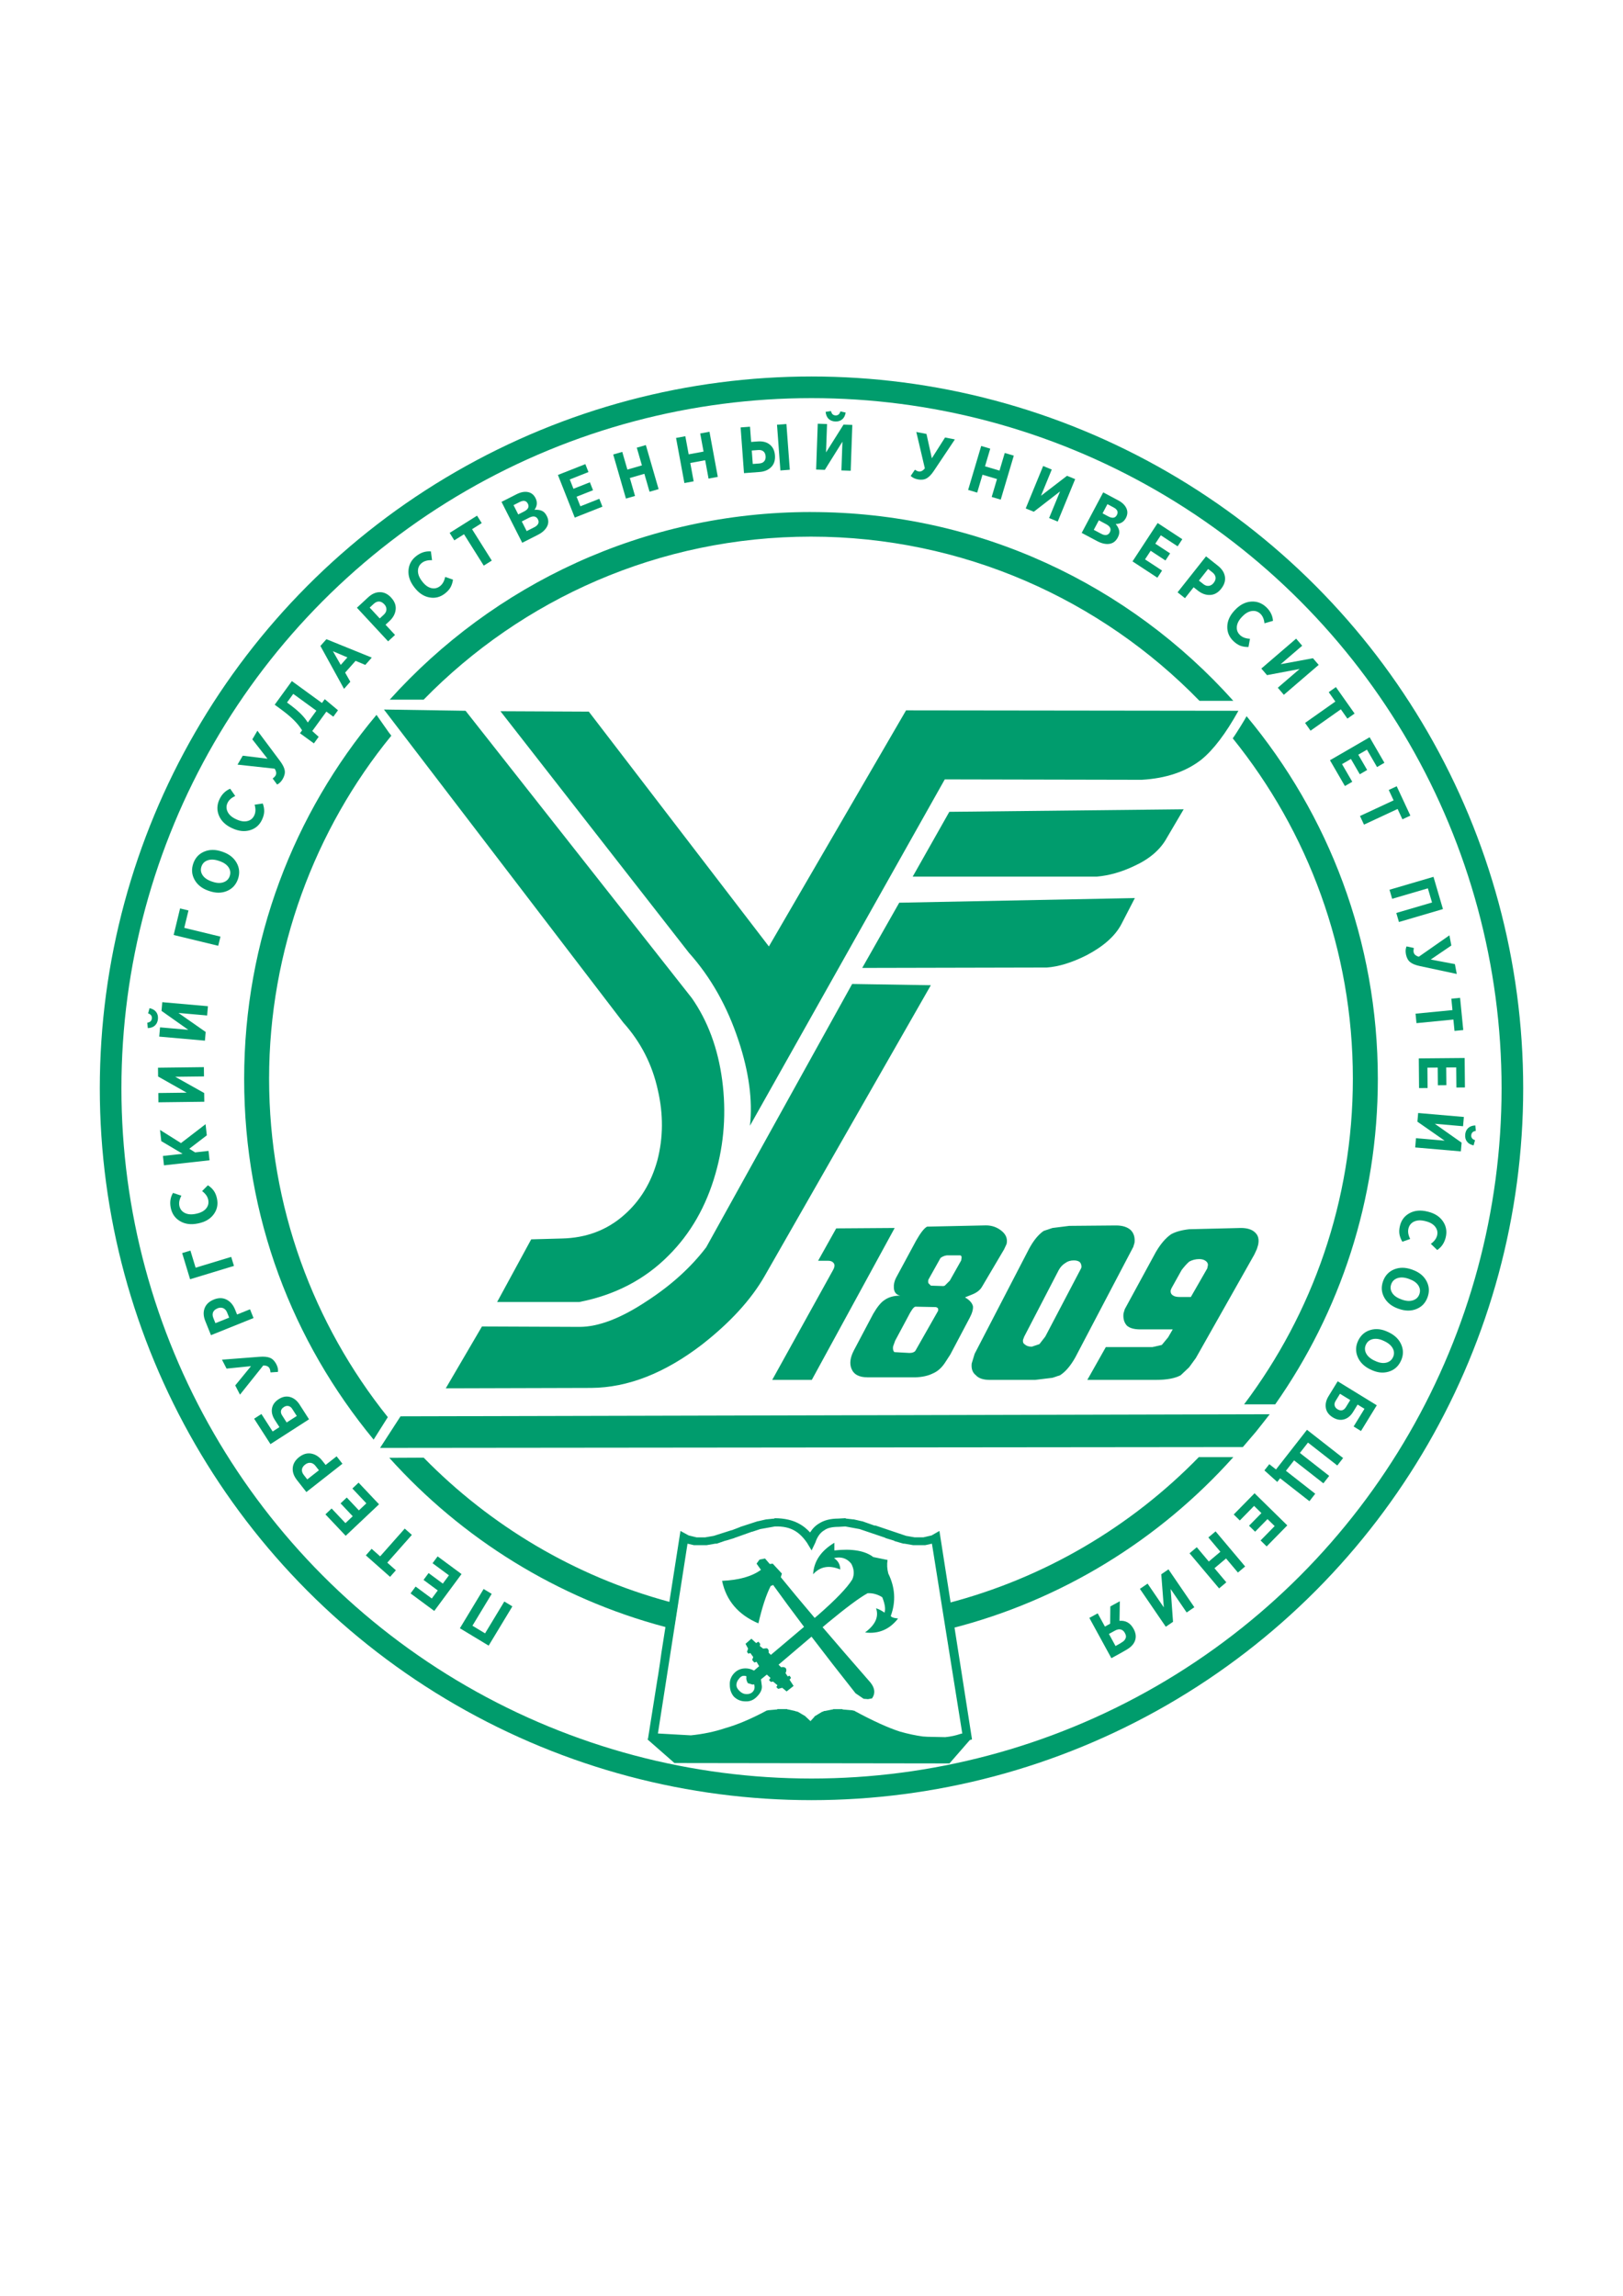 <?xml version="1.0" encoding="UTF-8"?>
<svg id="_Слой_1" data-name="Слой 1" xmlns="http://www.w3.org/2000/svg" viewBox="0 0 595.28 841.89">
  <defs>
    <style>
      .cls-1 {
        fill: #009c6d;
      }

      .cls-1, .cls-2 {
        stroke-width: 0px;
      }

      .cls-3 {
        fill: none;
        stroke: #009c6c;
        stroke-miterlimit: 10;
        stroke-width: 7.93px;
      }

      .cls-2 {
        fill: #009c6c;
      }
    </style>
  </defs>
  <circle class="cls-3" cx="297.64" cy="399.1" r="257.07"/>
  <g>
    <path class="cls-2" d="m187.93,589.07l-8.7,14.4-10.55-6.37,8.7-14.4,2.96,1.79-7.06,11.68,4.63,2.8,7.06-11.68,2.96,1.79Z"/>
    <path class="cls-2" d="m160.51,570.74l8.77,6.48-10,13.53-8.7-6.43,1.86-2.51,5.93,4.38,2.19-2.96-5.22-3.86,1.86-2.51,5.22,3.86,2.24-3.03-6.01-4.44,1.86-2.51Z"/>
    <path class="cls-2" d="m136.3,567.96l3.13,2.77,9.02-10.18,2.61,2.31-9.01,10.18,3.15,2.79-2.13,2.41-8.89-7.87,2.13-2.41Z"/>
    <path class="cls-2" d="m131.53,543.71l7.49,7.93-12.23,11.55-7.43-7.86,2.27-2.15,5.07,5.36,2.67-2.52-4.46-4.72,2.27-2.15,4.45,4.72,2.74-2.59-5.13-5.43,2.27-2.14Z"/>
    <path class="cls-2" d="m109.69,534.35c1.47-1.16,2.98-1.59,4.51-1.3,1.53.29,2.87,1.16,4.01,2.61l1.22,1.55,4.03-3.16,2.14,2.72-13.23,10.38-3.44-4.38c-1.17-1.49-1.69-2.98-1.56-4.49.13-1.51.91-2.82,2.33-3.94Zm2.22,2.72c-.7.55-1.09,1.16-1.16,1.83-.07.67.16,1.34.7,2.02l1.25,1.59,4.27-3.35-1.26-1.61c-.51-.65-1.11-1.02-1.8-1.11-.68-.08-1.35.13-1.99.63Z"/>
    <path class="cls-2" d="m113.35,520.47l-14.15,9.1-5.99-9.32,2.67-1.72,4.12,6.41,2.49-1.6-1.69-2.63c-.94-1.46-1.28-2.87-1.04-4.23.24-1.37,1.06-2.5,2.45-3.39,1.44-.93,2.85-1.19,4.22-.79,1.37.4,2.52,1.32,3.44,2.75l3.48,5.42Zm-4.5-1.22l-1.68-2.61c-.37-.58-.83-.92-1.38-1.04-.55-.11-1.1,0-1.65.36-.62.4-.98.87-1.08,1.4-.1.53.03,1.1.42,1.69l1.66,2.59,3.72-2.39Z"/>
    <path class="cls-2" d="m101.37,500.31c.49.95.69,1.88.59,2.78l-2.74.19c-.05-.62-.17-1.11-.35-1.47-.37-.73-1.14-1.08-2.31-1.08l-8.54,10.7-1.74-3.38,5.79-7.07-8.97.9-1.68-3.27,13.75-1.06c1.66-.13,2.96,0,3.89.39.93.39,1.7,1.18,2.31,2.36Z"/>
    <path class="cls-2" d="m78.4,476.56c1.74-.7,3.3-.69,4.69.02,1.39.71,2.43,1.92,3.12,3.63l.74,1.83,4.75-1.91,1.29,3.21-15.61,6.28-2.08-5.17c-.71-1.75-.79-3.34-.24-4.75.55-1.41,1.66-2.45,3.34-3.13Zm1.38,3.23c-.83.33-1.38.81-1.63,1.43s-.22,1.33.11,2.13l.75,1.87,5.04-2.03-.76-1.9c-.31-.77-.78-1.29-1.42-1.57-.64-.27-1.33-.25-2.09.05Z"/>
    <path class="cls-2" d="m71.74,464.88l13.06-3.97,1.01,3.31-16.09,4.89-2.91-9.59,3.03-.92,1.91,6.28Z"/>
    <path class="cls-2" d="m76.26,434.65c.89.58,1.61,1.25,2.15,2.02.54.76.94,1.73,1.18,2.91.44,2.12.04,4.02-1.21,5.72s-3.12,2.8-5.61,3.32l-.21.04c-2.49.52-4.66.25-6.49-.83-1.84-1.07-2.98-2.7-3.44-4.88-.42-2.02-.15-3.86.82-5.5l3.08,1.02c-.73,1.35-.98,2.59-.74,3.74.25,1.18.91,2.04,1.99,2.59,1.08.55,2.41.66,4,.33l.23-.05c1.61-.34,2.81-.97,3.58-1.9.77-.93,1.03-2,.78-3.21-.24-1.18-.99-2.24-2.24-3.19l2.13-2.14Z"/>
    <path class="cls-2" d="m75.4,412.26l.45,4.08-6.42,4.92,2.13,1.33,4.92-.55.38,3.44-16.72,1.86-.38-3.44,7.21-.8-7.82-4.64-.46-4.11,7.69,4.83,9-6.92Z"/>
    <path class="cls-2" d="m57.96,391.54l16.82-.21.04,3.41-10.55.13,10.62,5.95.04,3.2-16.82.21-.04-3.41,10.4-.13-10.48-5.92-.04-3.22Z"/>
    <path class="cls-2" d="m57.93,373.64c-.09,1.02-.45,1.83-1.09,2.42-.64.59-1.52.92-2.63.96l-.19-1.99c1.04-.15,1.6-.68,1.68-1.59.08-.88-.38-1.49-1.38-1.83l.53-1.91c1.09.24,1.9.71,2.42,1.4.53.69.74,1.54.66,2.54Zm1.58-6.13l16.76,1.48-.3,3.4-10.51-.93,9.98,6.98-.28,3.18-16.76-1.48.3-3.4,10.37.91-9.83-6.95.28-3.21Z"/>
    <path class="cls-2" d="m67.59,340.26l13.27,3.21-.82,3.36-16.35-3.96,2.36-9.74,3.08.75-1.55,6.38Z"/>
    <path class="cls-2" d="m81.68,312.38c2.36.82,4.07,2.16,5.11,4.03,1.05,1.87,1.21,3.85.49,5.94-.73,2.1-2.07,3.57-4.04,4.39-1.96.82-4.12.82-6.49,0l-.27-.09c-2.38-.82-4.09-2.17-5.12-4.04-1.04-1.87-1.19-3.85-.47-5.96.72-2.09,2.07-3.54,4.03-4.36,1.96-.82,4.12-.82,6.49,0l.27.09Zm-1.13,3.4l-.27-.09c-1.54-.53-2.9-.61-4.06-.22s-1.93,1.14-2.32,2.26c-.39,1.14-.26,2.2.4,3.2s1.77,1.77,3.31,2.3l.27.09c1.54.54,2.9.61,4.05.22,1.16-.39,1.93-1.14,2.32-2.26.39-1.13.26-2.2-.4-3.2-.66-1-1.76-1.77-3.31-2.3Z"/>
    <path class="cls-2" d="m96.38,294.64c.37,1,.54,1.97.52,2.9-.02.94-.28,1.95-.79,3.04-.91,1.96-2.37,3.25-4.39,3.86-2.01.61-4.18.38-6.49-.69l-.2-.09c-2.31-1.07-3.88-2.59-4.71-4.54-.83-1.96-.78-3.95.16-5.97.87-1.87,2.18-3.18,3.94-3.92l1.86,2.67c-1.39.64-2.34,1.49-2.83,2.55-.51,1.09-.49,2.18.05,3.27.54,1.09,1.54,1.97,3.01,2.66l.22.1c1.5.69,2.83.9,4.01.61,1.18-.28,2.02-.99,2.54-2.11.51-1.09.54-2.39.11-3.89l2.99-.44Z"/>
    <path class="cls-2" d="m103.67,285.71c-.54.93-1.22,1.59-2.03,1.99l-1.63-2.21c.5-.38.85-.74,1.05-1.08.41-.71.3-1.55-.33-2.53l-13.61-1.48,1.92-3.28,9.07,1.11-5.56-7.1,1.86-3.17,8.26,11.05c1,1.33,1.59,2.5,1.76,3.49.17,1-.09,2.07-.76,3.22Z"/>
    <path class="cls-2" d="m119.7,260.97l-5.17,7.11,2.35,2.12-1.75,2.41-5.11-3.72.78-1.07c-.83-1.34-1.88-2.63-3.14-3.87-1.26-1.25-3-2.67-5.22-4.29l-1.69-1.23,6.3-8.67,11.04,8.03,1.02-1.4,4.86,4.07-1.71,2.35-2.55-1.85Zm-12.13-6.53l-2.3,3.17.21.16c1.9,1.38,3.42,2.62,4.56,3.72,1.14,1.09,2.09,2.25,2.85,3.46l3.15-4.33-8.47-6.16Z"/>
    <path class="cls-2" d="m136.36,241.15l-2.38,2.68-3.56-1.49-3.83,4.31,1.9,3.36-2.31,2.6-8.66-15.73,2.2-2.48,16.64,6.75Zm-8.94-.07l-5.31-2.27,2.87,5.02,2.44-2.75Z"/>
    <path class="cls-2" d="m143.46,219.15c1.28,1.37,1.83,2.84,1.66,4.39-.17,1.55-.92,2.96-2.27,4.21l-1.44,1.34,3.48,3.75-2.54,2.35-11.44-12.33,4.09-3.79c1.39-1.29,2.84-1.93,4.35-1.92,1.51,0,2.89.67,4.12,2Zm-2.52,2.44c-.61-.66-1.25-.99-1.92-1.01-.67-.01-1.32.27-1.95.86l-1.48,1.37,3.69,3.98,1.5-1.39c.61-.57.93-1.2.95-1.89s-.24-1.34-.79-1.93Z"/>
    <path class="cls-2" d="m166.14,212.55c-.14,1.06-.44,1.99-.89,2.81-.45.82-1.15,1.6-2.11,2.33-1.72,1.32-3.61,1.78-5.68,1.38-2.07-.39-3.88-1.6-5.43-3.62l-.13-.17c-1.55-2.02-2.24-4.09-2.07-6.21.17-2.12,1.14-3.86,2.91-5.21,1.64-1.26,3.41-1.81,5.31-1.65l.41,3.23c-1.53-.08-2.76.24-3.69.95-.95.73-1.45,1.7-1.47,2.92-.03,1.21.45,2.46,1.43,3.75l.15.19c1,1.31,2.09,2.11,3.26,2.4,1.17.29,2.25.06,3.23-.69.95-.73,1.59-1.86,1.91-3.4l2.85.99Z"/>
    <path class="cls-2" d="m176.68,191.83l-3.54,2.23,7.24,11.51-2.95,1.85-7.24-11.51-3.56,2.24-1.71-2.73,10.05-6.32,1.72,2.73Z"/>
    <path class="cls-2" d="m200.57,189.26c.67,1.33.7,2.6.08,3.81-.62,1.21-1.75,2.24-3.41,3.08l-5.7,2.89-7.6-15,5.55-2.81c1.49-.75,2.85-1.02,4.1-.79,1.25.23,2.19.97,2.82,2.21.75,1.49.63,2.92-.37,4.31,1.05-.08,1.95.03,2.68.35.74.32,1.34.94,1.81,1.87l.04.09Zm-6.97-4.55c-.57-1.13-1.56-1.34-2.96-.63l-2.29,1.16,1.73,3.41,2.14-1.09c1.5-.76,1.96-1.71,1.38-2.86Zm3.71,5.77c-.61-1.2-1.69-1.41-3.25-.62l-2.68,1.36,1.79,3.54,2.77-1.4c.71-.36,1.19-.79,1.44-1.28.24-.49.22-1.02-.07-1.6Z"/>
    <path class="cls-2" d="m220.96,185.8l-10.15,4.01-6.18-15.64,10.06-3.97,1.15,2.91-6.86,2.71,1.35,3.42,6.03-2.38,1.15,2.91-6.03,2.38,1.39,3.51,6.95-2.75,1.15,2.91Z"/>
    <path class="cls-2" d="m241.56,179.37l-3.32.96-1.9-6.58-5.33,1.54,1.9,6.58-3.33.96-4.67-16.16,3.32-.96,1.88,6.49,5.33-1.54-1.88-6.49,3.32-.96,4.68,16.16Z"/>
    <path class="cls-2" d="m263.28,174.87l-3.4.63-1.24-6.73-5.46,1.01,1.24,6.73-3.4.63-3.06-16.54,3.4-.63,1.23,6.64,5.46-1.01-1.23-6.64,3.4-.63,3.05,16.54Z"/>
    <path class="cls-2" d="m272.88,173.51l-1.24-16.77,3.45-.26.41,5.58,2.44-.18c1.82-.13,3.3.25,4.42,1.17,1.13.91,1.75,2.23,1.88,3.96.13,1.79-.33,3.22-1.39,4.28-1.06,1.07-2.47,1.66-4.23,1.79l-5.75.43Zm3.22-3.37l2.42-.18c.77-.06,1.35-.32,1.76-.79.41-.47.58-1.08.53-1.83-.06-.81-.33-1.42-.8-1.81-.47-.39-1.1-.56-1.88-.5l-2.4.18.37,4.94Zm10.13,2.38l-1.24-16.77,3.45-.26,1.24,16.77-3.45.26Z"/>
    <path class="cls-2" d="m312.61,155.82l-.59,16.81-3.41-.12.37-10.54-6.45,10.33-3.19-.11.59-16.81,3.41.12-.37,10.4,6.42-10.19,3.22.11Zm-6.21-1.25c-1.02-.04-1.85-.36-2.48-.96-.63-.61-.99-1.47-1.1-2.58l1.98-.29c.21,1.03.76,1.57,1.68,1.6.88.03,1.47-.46,1.76-1.48l1.93.43c-.18,1.1-.6,1.93-1.27,2.49-.66.56-1.5.82-2.5.79Z"/>
    <path class="cls-2" d="m336.57,175.78c-1.05-.2-1.9-.62-2.55-1.25l1.54-2.27c.52.35.98.56,1.37.63.8.15,1.56-.23,2.28-1.15l-3.13-13.33,3.73.72,1.97,8.92,4.84-7.61,3.61.7-7.67,11.47c-.92,1.39-1.82,2.33-2.71,2.82-.89.49-1.98.61-3.29.36Z"/>
    <path class="cls-2" d="m367.05,183.22l-3.32-.98,1.95-6.57-5.32-1.58-1.95,6.56-3.32-.99,4.79-16.12,3.32.99-1.92,6.47,5.32,1.58,1.92-6.47,3.32.98-4.79,16.12Z"/>
    <path class="cls-2" d="m394.34,175.71l-6.39,15.56-3.16-1.3,4.01-9.76-9.63,7.45-2.96-1.21,6.39-15.56,3.16,1.3-3.95,9.62,9.55-7.33,2.98,1.22Z"/>
    <path class="cls-2" d="m409.93,197.18c-.7,1.32-1.72,2.07-3.06,2.26-1.35.19-2.84-.15-4.48-1.02l-5.65-3,7.89-14.86,5.5,2.92c1.47.78,2.47,1.75,3,2.9.53,1.15.47,2.34-.18,3.58-.78,1.47-2.03,2.2-3.74,2.18.67.81,1.09,1.61,1.26,2.4.16.79,0,1.64-.49,2.56l-.04.08Zm-2.88-1.96c.63-1.19.18-2.19-1.37-3.01l-2.65-1.41-1.86,3.5,2.74,1.45c.71.38,1.33.52,1.88.44.54-.08.96-.41,1.26-.97Zm2.59-6.35c.59-1.12.2-2.04-1.19-2.78l-2.27-1.21-1.79,3.37,2.12,1.13c1.49.79,2.53.62,3.13-.51Z"/>
    <path class="cls-2" d="m424.5,211.85l-9.12-5.98,9.22-14.07,9.04,5.93-1.71,2.61-6.17-4.04-2.02,3.07,5.43,3.56-1.71,2.61-5.42-3.56-2.07,3.15,6.25,4.1-1.71,2.61Z"/>
    <path class="cls-2" d="m447.93,215.87c-1.16,1.47-2.52,2.24-4.08,2.31-1.56.07-3.06-.46-4.51-1.61l-1.54-1.22-3.18,4.01-2.71-2.15,10.44-13.19,4.37,3.46c1.48,1.17,2.33,2.51,2.56,4,.22,1.5-.22,2.95-1.35,4.37Zm-2.79-2.12c.56-.7.79-1.39.7-2.05-.09-.66-.47-1.26-1.15-1.8l-1.58-1.25-3.37,4.26,1.6,1.27c.65.52,1.32.74,2.01.66.69-.08,1.28-.44,1.79-1.08Z"/>
    <path class="cls-2" d="m457.92,237.26c-1.07.02-2.04-.12-2.92-.44-.88-.32-1.75-.9-2.62-1.73-1.56-1.49-2.31-3.29-2.24-5.4.07-2.1.99-4.08,2.75-5.92l.15-.16c1.76-1.84,3.7-2.84,5.82-3,2.12-.16,3.99.54,5.6,2.07,1.49,1.43,2.31,3.09,2.44,4.99l-3.12.9c-.16-1.53-.66-2.69-1.51-3.5-.87-.83-1.91-1.17-3.11-1.01-1.2.16-2.36.82-3.48,1.99l-.17.17c-1.14,1.19-1.76,2.39-1.87,3.59-.11,1.2.28,2.23,1.17,3.08.87.83,2.09,1.28,3.65,1.36l-.54,2.97Z"/>
    <path class="cls-2" d="m483.65,243.83l-12.76,10.96-2.22-2.59,8-6.88-11.96,2.26-2.08-2.42,12.76-10.96,2.22,2.59-7.89,6.78,11.84-2.19,2.1,2.44Z"/>
    <path class="cls-2" d="m494.2,263.53l-2.41-3.42-11.11,7.84-2.01-2.85,11.11-7.84-2.43-3.44,2.63-1.86,6.85,9.7-2.63,1.86Z"/>
    <path class="cls-2" d="m493.27,288.23l-5.47-9.44,14.55-8.43,5.42,9.36-2.7,1.57-3.7-6.38-3.18,1.84,3.25,5.61-2.7,1.57-3.25-5.61-3.26,1.89,3.75,6.47-2.7,1.57Z"/>
    <path class="cls-2" d="m514.37,300.45l-1.76-3.79-12.33,5.74-1.47-3.16,12.33-5.74-1.78-3.81,2.92-1.36,5.01,10.76-2.92,1.36Z"/>
    <path class="cls-2" d="m509.63,326.28l16.14-4.74,3.47,11.83-16.14,4.74-.97-3.32,13.1-3.84-1.52-5.19-13.1,3.84-.97-3.32Z"/>
    <path class="cls-2" d="m515.66,349.88c-.2-1.05-.13-2,.22-2.83l2.68.59c-.13.61-.15,1.11-.08,1.51.15.8.79,1.37,1.91,1.69l11.22-7.84.71,3.73-7.56,5.14,8.86,1.68.69,3.61-13.49-2.88c-1.63-.34-2.84-.83-3.62-1.47-.78-.64-1.3-1.62-1.55-2.92Z"/>
    <path class="cls-2" d="m533.48,378.04l-.41-4.16-13.54,1.32-.34-3.47,13.54-1.32-.41-4.18,3.21-.31,1.16,11.81-3.21.31Z"/>
    <path class="cls-2" d="m520.48,399.03l-.1-10.91,16.82-.15.1,10.81-3.12.03-.07-7.38-3.68.03.06,6.49-3.12.03-.06-6.49-3.77.03.07,7.47-3.12.03Z"/>
    <path class="cls-2" d="m535.82,422.23l-16.76-1.45.29-3.4,10.51.91-9.99-6.96.28-3.18,16.76,1.45-.29,3.4-10.37-.9,9.84,6.93-.28,3.21Zm1.57-6.13c.09-1.02.45-1.83,1.09-2.43.64-.6,1.51-.92,2.63-.97l.19,2c-1.04.15-1.6.68-1.68,1.59-.08.88.39,1.49,1.39,1.83l-.53,1.91c-1.09-.24-1.9-.7-2.42-1.39-.53-.69-.75-1.54-.66-2.54Z"/>
    <path class="cls-2" d="m514.36,455.36c-.55-.91-.91-1.83-1.07-2.75-.16-.92-.1-1.97.19-3.13.52-2.1,1.71-3.64,3.57-4.63,1.86-.99,4.03-1.17,6.5-.56l.21.05c2.47.61,4.3,1.79,5.5,3.56,1.19,1.76,1.52,3.72.99,5.89-.5,2.01-1.53,3.54-3.11,4.6l-2.34-2.26c1.24-.9,2.01-1.91,2.29-3.05.29-1.17.06-2.23-.67-3.2-.74-.96-1.89-1.64-3.46-2.03l-.23-.06c-1.6-.4-2.95-.34-4.05.16-1.1.5-1.79,1.36-2.09,2.55-.29,1.17-.07,2.45.64,3.84l-2.85,1.01Z"/>
    <path class="cls-2" d="m512.77,479.87c-2.35-.84-4.04-2.2-5.07-4.08s-1.17-3.86-.43-5.95c.75-2.1,2.11-3.55,4.08-4.35,1.97-.8,4.13-.78,6.49.06l.27.1c2.37.85,4.06,2.21,5.08,4.09,1.02,1.88,1.16,3.87.41,5.96-.75,2.08-2.1,3.52-4.07,4.32-1.97.8-4.13.78-6.49-.06l-.27-.1Zm1.16-3.39l.27.1c1.54.55,2.89.64,4.05.26,1.16-.38,1.95-1.12,2.34-2.24.4-1.13.28-2.2-.37-3.21s-1.75-1.79-3.29-2.34l-.27-.1c-1.54-.55-2.89-.64-4.05-.26-1.16.38-1.94,1.12-2.34,2.24-.4,1.13-.28,2.2.37,3.21.65,1.01,1.75,1.79,3.29,2.33Z"/>
    <path class="cls-2" d="m502.56,502.16c-2.25-1.09-3.79-2.62-4.61-4.6-.82-1.98-.75-3.97.21-5.96.97-2,2.47-3.3,4.52-3.89,2.04-.59,4.19-.34,6.44.75l.26.12c2.26,1.09,3.81,2.63,4.62,4.61.82,1.98.74,3.97-.23,5.97-.96,1.99-2.46,3.28-4.51,3.87-2.05.59-4.19.34-6.44-.75l-.26-.13Zm1.51-3.24l.26.12c1.47.71,2.81.94,4,.69,1.2-.25,2.05-.91,2.57-1.97.52-1.08.51-2.16-.03-3.23-.54-1.07-1.55-1.96-3.02-2.67l-.26-.12c-1.47-.71-2.8-.94-4-.69-1.2.25-2.05.91-2.57,1.98-.52,1.08-.51,2.16.03,3.23.54,1.07,1.55,1.96,3.02,2.67Z"/>
    <path class="cls-2" d="m490.63,506.53l14.34,8.8-5.79,9.44-2.7-1.66,3.98-6.49-2.52-1.55-1.63,2.66c-.9,1.48-2.03,2.4-3.36,2.77-1.34.37-2.71.13-4.12-.74-1.46-.9-2.31-2.05-2.54-3.46-.23-1.41.09-2.84.98-4.29l3.37-5.49Zm.85,4.58l-1.62,2.64c-.36.59-.47,1.15-.34,1.7.14.54.48.99,1.04,1.33.63.38,1.21.51,1.73.37s.97-.51,1.34-1.11l1.61-2.62-3.77-2.31Z"/>
    <path class="cls-2" d="m465.53,536.92l2.48,1.94,11.36-14.54,13.25,10.36-2.13,2.73-10.75-8.4-2.97,3.8,10.75,8.41-2.13,2.73-10.75-8.41-2.99,3.82,10.75,8.41-2.13,2.73-10.75-8.4-1.05,1.34-4.71-4.23,1.78-2.27Z"/>
    <path class="cls-2" d="m452.5,555.38l7.64-7.79,12.01,11.78-7.57,7.72-2.23-2.19,5.17-5.27-2.63-2.57-4.54,4.63-2.23-2.19,4.54-4.63-2.69-2.64-5.23,5.34-2.23-2.19Z"/>
    <path class="cls-2" d="m436.3,569.61l2.65-2.23,4.41,5.24,4.25-3.58-4.41-5.24,2.65-2.23,10.84,12.87-2.65,2.23-4.35-5.17-4.25,3.58,4.35,5.17-2.65,2.23-10.84-12.87Z"/>
    <path class="cls-2" d="m427.58,596.54l-9.49-13.89,2.82-1.92,5.95,8.71-.93-12.14,2.64-1.8,9.49,13.89-2.82,1.92-5.87-8.59.87,12.01-2.66,1.82Z"/>
    <path class="cls-2" d="m407.62,608.06l-8.07-14.76,3.06-1.67,2.65,4.85,1.92-1.05.07-6.34,3.48-1.9-.12,7.19c2.26-.21,3.98.77,5.17,2.95.79,1.45.99,2.82.58,4.12-.4,1.3-1.34,2.39-2.8,3.29-.9.55-1.83,1.08-2.77,1.6l-3.16,1.73Zm1.45-10.16l-2.34,1.28,2.42,4.43.57-.31c.49-.27.86-.47,1.1-.62.24-.14.55-.34.91-.59.36-.25.62-.48.75-.67.14-.19.27-.43.39-.71.12-.28.15-.57.09-.88s-.19-.65-.39-1.02c-.38-.69-.88-1.11-1.5-1.26s-1.29-.03-2.01.36Z"/>
  </g>
  <path class="cls-1" d="m143.53,269.78l-.96-1.24-4.48-6.39c-30.3,36.11-48.54,82.68-48.54,133.51s17.82,96.32,47.49,132.26l.65-1.03,4.55-7.21c-27.25-34.02-43.54-77.19-43.54-124.16s16.81-91.49,44.83-125.74Zm102.98,317.91c-.37-.1-.74-.2-1.11-.3-34.68-9.39-65.6-27.92-90-52.85l-12.61.06c26.59,29.59,61.56,51.51,101.18,62.02.06.02.13.04.19.05l3.11.02,1.39-8.99h-2.15Zm101.31,9.74c.36-.09.72-.18,1.08-.27,40.57-10.32,76.38-32.58,103.46-62.82h-12.66c-24.9,25.53-56.63,44.37-92.23,53.6-.62.16-1.24.31-1.87.47m111.61-325.77c-.31.7-3.97,6.67-5.07,8.11,27.56,34.11,44.06,77.52,44.06,124.78,0,44.83-14.85,86.2-39.89,119.45h11.42c23.72-33.77,37.63-74.92,37.63-119.32,0-50.6-18.08-96.98-48.15-133.03Zm-159.76-74.88c-61.34,0-116.47,26.57-154.52,68.82h12.44c36.06-36.9,86.41-59.79,142.08-59.79s106.4,23.07,142.49,60.21h12.41c-38.07-42.5-93.36-69.23-154.9-69.23Z"/>
  <path class="cls-1" d="m283.24,506.02h14.51l30.4-55.71-21.45.15-6.64,11.88h3.7c1.03,0,1.75.36,2.16,1.08.31.62.15,1.44-.46,2.47l-22.22,40.12Z"/>
  <path class="cls-1" d="m318.12,505.09h17.59c2.57-.1,4.68-.57,6.33-1.39,1.75-.72,3.24-2.01,4.48-3.86l2.01-3.09,7.1-13.43c.93-1.75,1.34-3.19,1.23-4.32-.31-1.23-1.29-2.31-2.93-3.24l2.31-.93c1.95-.72,3.29-1.75,4.01-3.09l8.02-13.58.93-2.01c.41-1.85-.21-3.45-1.85-4.78-1.65-1.34-3.55-2.01-5.71-2.01l-21.6.46c-1.03.51-2.37,2.21-4.01,5.09l-7.41,13.73c-.62,1.23-.87,2.47-.77,3.7.1,1.54.87,2.47,2.31,2.78-2.37,0-4.32.57-5.86,1.7-1.23.82-2.57,2.47-4.01,4.94l-7.1,13.43c-1.34,2.57-1.65,4.78-.93,6.64.82,2.16,2.78,3.24,5.86,3.24Zm22.38-35.8l4.48-8.02.77-.46.77-.31.77-.15h4.78c.41,0,.62.26.62.77l-.15,1.08-4.17,7.41-1.85,1.85-.46.15-4.63-.15-.93-.93c-.1-.41-.1-.82,0-1.23Zm-12.96,24.54l.77-2.16,4.63-8.64c1.23-2.47,2.16-3.75,2.78-3.86l7.41.15c.82.1,1.13.57.93,1.39l-8.33,14.66c-.41.51-1.13.77-2.16.77l-5.56-.31c-.41-.41-.57-1.08-.46-2.01Z"/>
  <path class="cls-1" d="m270.9,381.64c3.81,11.52,5.2,21.91,4.17,31.17l71.45-127,72.22.15c8.95-.51,16.25-2.98,21.91-7.41,4.42-3.6,8.95-9.57,13.58-17.9l-121.91-.15-50.31,86.57-66.05-86.11-32.41-.15,69.13,88.58c8.02,8.95,14.09,19.7,18.21,32.25Z"/>
  <path class="cls-1" d="m357.93,504.32c1.03,1.13,2.73,1.7,5.09,1.7h16.67l6.33-.77,2.78-.93c1.95-1.23,3.81-3.39,5.56-6.48l21.3-40.58.46-1.54c.21-1.95-.26-3.5-1.39-4.63-1.23-1.13-3.03-1.7-5.4-1.7l-17.13.15-6.17.77-3.24,1.08c-1.95,1.34-3.75,3.55-5.4,6.64l-19.91,38.42-1.08,3.55c-.21,1.95.31,3.39,1.54,4.32Zm17.28-12.96l.46-1.23,12.65-24.38c.62-1.13,1.44-2.01,2.47-2.62.82-.62,1.85-.93,3.09-.93.93,0,1.65.21,2.16.62.41.41.62,1.03.62,1.85l-.15.46-13.12,25-2.16,2.78-2.78.93c-1.13,0-1.95-.26-2.47-.77-.62-.31-.87-.87-.77-1.7Z"/>
  <path class="cls-1" d="m460.39,452.01c-1.13-1.13-2.88-1.7-5.25-1.7l-18.98.46c-2.78.31-4.99.93-6.64,1.85-1.95,1.34-3.81,3.5-5.56,6.48l-11.42,20.99-.46,1.54c-.21,1.85.21,3.34,1.23,4.48,1.03.93,2.67,1.39,4.94,1.39h11.88l-1.7,2.93-2.31,2.78-3.39.77h-17.13l-6.79,12.04h25.15c4.01,0,7.05-.57,9.1-1.7l3.09-2.93,2.47-3.39,21.45-37.96.93-2.01.46-1.54c.41-1.95.05-3.45-1.08-4.48Zm-17.44,12.35l-.15.77-6.02,10.49h-4.01c-1.23,0-2.11-.21-2.62-.62-.62-.41-.87-1.03-.77-1.85l.31-.77,3.7-6.64c.93-1.23,1.85-2.26,2.78-3.09,1.13-.62,2.37-.93,3.7-.93,1.03,0,1.85.26,2.47.77s.82,1.13.62,1.85Z"/>
  <path class="cls-1" d="m241.27,399.7c2.06,8.85,2.01,17.44-.15,25.77-2.26,8.23-6.33,14.92-12.19,20.06-6.28,5.56-13.89,8.44-22.84,8.64l-11.26.31-12.5,22.99h30.09c13.17-2.57,24.12-8.28,32.87-17.13,8.02-8.02,13.73-18,17.13-29.94,3.19-11.11,4.01-22.53,2.47-34.26-1.54-11.62-5.25-21.66-11.11-30.09l-83.02-105.4-29.94-.46,87.8,114.81c6.38,7.1,10.6,15.33,12.65,24.69Z"/>
  <path class="cls-1" d="m139.42,530.96l316.43-.31,4.79-5.6s4.7-5.91,5.07-6.44c-1.86,0-318.81.77-318.81.77l-7.49,11.57Z"/>
  <path class="cls-1" d="m312.56,360.81l-53.55,96.6c-5.56,7.3-12.76,13.84-21.6,19.6-9.57,6.38-17.85,9.57-24.84,9.57l-35.8-.15-13.27,22.68,53.39-.15c13.37-.1,26.9-5.4,40.58-15.89,10.39-8.13,18.05-16.51,22.99-25.15l60.95-106.63-28.86-.46Z"/>
  <path class="cls-1" d="m427.97,307.26l6.17-10.49-85.95.93-13.43,23.76h67.59c4.53-.41,9.05-1.7,13.58-3.86,5.66-2.57,9.67-6.02,12.04-10.34Z"/>
  <path class="cls-1" d="m329.82,331.03l-13.58,23.92,67.74-.15c4.32-.31,9.16-1.8,14.51-4.48,6.28-3.29,10.54-7.1,12.81-11.42l4.94-9.57-86.41,1.7Z"/>
  <path class="cls-1" d="m326.75,592.49c1.88-5.2,1.57-10.35-.94-15.46-.45-1.7-.54-3.36-.27-4.97l-5.25-1.08c-3.05-2.33-7.8-3.14-14.26-2.42v-2.82c-4.93,2.96-7.53,6.81-7.8,11.56,2.6-2.87,5.92-3.45,9.95-1.75,0-1.79-.76-3.18-2.29-4.17,2.6-.63,4.71.04,6.32,2.02,1.08,1.97,1.21,3.9.4,5.78-1.88,3.05-6.05,7.39-12.51,13.04l-1.29,1.09c-4.81-5.67-8.96-10.65-12.43-14.93l.4-1.34-3.36-3.63-1.08.13-1.75-2.02-2.02.4-1.08,1.48,1.61,2.28c-3.32,2.42-8.07,3.76-14.26,4.03,1.52,7.26,5.96,12.45,13.32,15.59,1.35-5.82,2.82-10.35,4.44-13.57.09-.18.27-.27.54-.27l.4-.27c3.52,4.89,7.31,10.02,11.36,15.39l-12.17,10.28-.81-.81v-.81c-.18-.54-.45-.81-.81-.81l-1.21.13-1.21-.94.13-.81-.67-.81-.81.54-1.75-1.61-2.15,1.88.94,1.75-.4,1.21.54.67.67-.27,1.08,1.48-.4,1.08.81.94.81-.27.94,1.61-1.88,1.61c-.99-.54-2.02-.81-3.09-.81-1.61,0-2.96.54-4.04,1.61-1.26,1.25-1.84,2.73-1.75,4.44,0,1.7.49,3.14,1.48,4.3,1.17,1.16,2.6,1.75,4.3,1.75,1.7.09,3.18-.58,4.44-2.02,1.26-1.34,1.75-2.69,1.48-4.03l-.27-2.02,2.15-1.75,1.35,1.21-.54.81.67.67.81-.13,1.61,1.34-.4.67.67.67,1.48-.4,1.61,1.34,2.56-2.02-1.48-2.28.54-.67-.54-.81-.67.27-.81-1.21c.36-.72.4-1.3.13-1.75-.36-.45-.94-.58-1.75-.4l-.94-.94,12.09-10.28c5,6.57,10.39,13.49,16.15,20.76l2.96,2.02,1.61.13,1.48-.27c1.26-1.79,1.08-3.72-.54-5.78-6.56-7.5-12.42-14.27-17.59-20.33l1.85-1.57c6.82-5.64,11.7-9.27,14.66-10.89,1.88-.09,3.68.4,5.38,1.48.99,2.51,1.26,4.39.81,5.64-.99-.72-2.02-1.25-3.09-1.61,1.08,3.14-.27,6.09-4.04,8.87,4.93.63,8.97-1.08,12.11-5.11-1.79-.18-2.69-.54-2.69-1.08Zm-50.58,27.82c-.54.63-1.3.94-2.29.94s-1.84-.36-2.56-1.08c-.81-.72-1.21-1.48-1.21-2.28s.31-1.57.94-2.28c.54-.72,1.12-1.08,1.75-1.08.81,0,1.12.18.94.54-.09.63.09,1.34.54,2.15l1.75.54c.45-.18.67-.09.67.27.18.9,0,1.66-.54,2.28Z"/>
  <path class="cls-1" d="m356.51,637.21h-.1l-3.91-25.03-1.57-10-.74-4.74-1.45-9.29-4.18-26.74-2.88,1.65-3.03.7h-3.16l-3.16-.55-11.41-3.85v.14l-4.67-1.65h-.14l-3.02-.69h-.28l-2.48-.28-.27-.14h-.14l-2.48.14c-2.84,0-5.18.6-7.01,1.78-1.28.74-2.38,1.83-3.3,3.3-1.19-1.28-2.42-2.29-3.71-3.02-2.48-1.46-5.59-2.2-9.34-2.2v.14h-.15l-2.75.28h-.14l-3.02.69h-.13l-6.33,2.06-.28.14-2.88,1.1h-.14l-6.46,2.06-3.16.55h-3.16l-2.88-.7-3.02-1.65-4.1,26.19-1.45,9.29-1.43,9.14-.57,4.03-.66,4.34-.24,1.39-3.49,22c-.1-.02-.2-.03-.29-.06l10.03,8.79,100.87.14,7.48-8.59.77-.19-.08-.59.08-.1Zm-4.25-1.37c-1.7.59-3.55.99-5.55,1.19l-4.9-.1c-1.06,0-2.16-.05-3.29-.14-2.61-.35-5.41-.94-8.39-1.78-4.31-1.38-9.85-3.89-16.62-7.55l-.14-.14h-.55v-.14h-.27l-3.31-.28h-.13l-.14-.14h-3.3l-.28.14h-.14l-2.75.55h-.27l-.28.14-.13.13h-.28l-2.48,1.51-.27.14-.14.28-1.38,1.51-2.06-1.93-.27-.14-2.34-1.38h-.14l-.28-.13h-.28l-.27-.14-2.48-.55h-.28l-.14-.14h-3.57l-.14.14h-.15l-3.15.28h-.14l-.28.14h-.28l-.13.14c-5.5,2.93-10.49,5.04-14.99,6.31-3.84,1.29-8.01,2.15-12.5,2.61l-12.09-.68,6.04-38.72,1.41-9.05,3.41-21.84,2.34.55h4.67l3.17-.55h.55l3.16-1.1h.14l3.16-.96.14-.13h.14l6.18-2.2h.14l2.89-.96,5.36-.96c3.02-.09,5.49.46,7.42,1.65,1.56.92,3.02,2.38,4.4,4.39l1.65,2.75,1.37-2.88c.74-2.2,1.84-3.71,3.31-4.53,1.09-.83,2.84-1.24,5.22-1.24l2.48-.14,5.22.96,9.34,3.16.14.13,3.16.96.14.14,3.3.96h.41l3.17.55h4.4l2.47-.55,3.6,22.53,1.45,9.08.91,5.67.19,1.21,4.98,31.12-.68.14Z"/>
</svg>